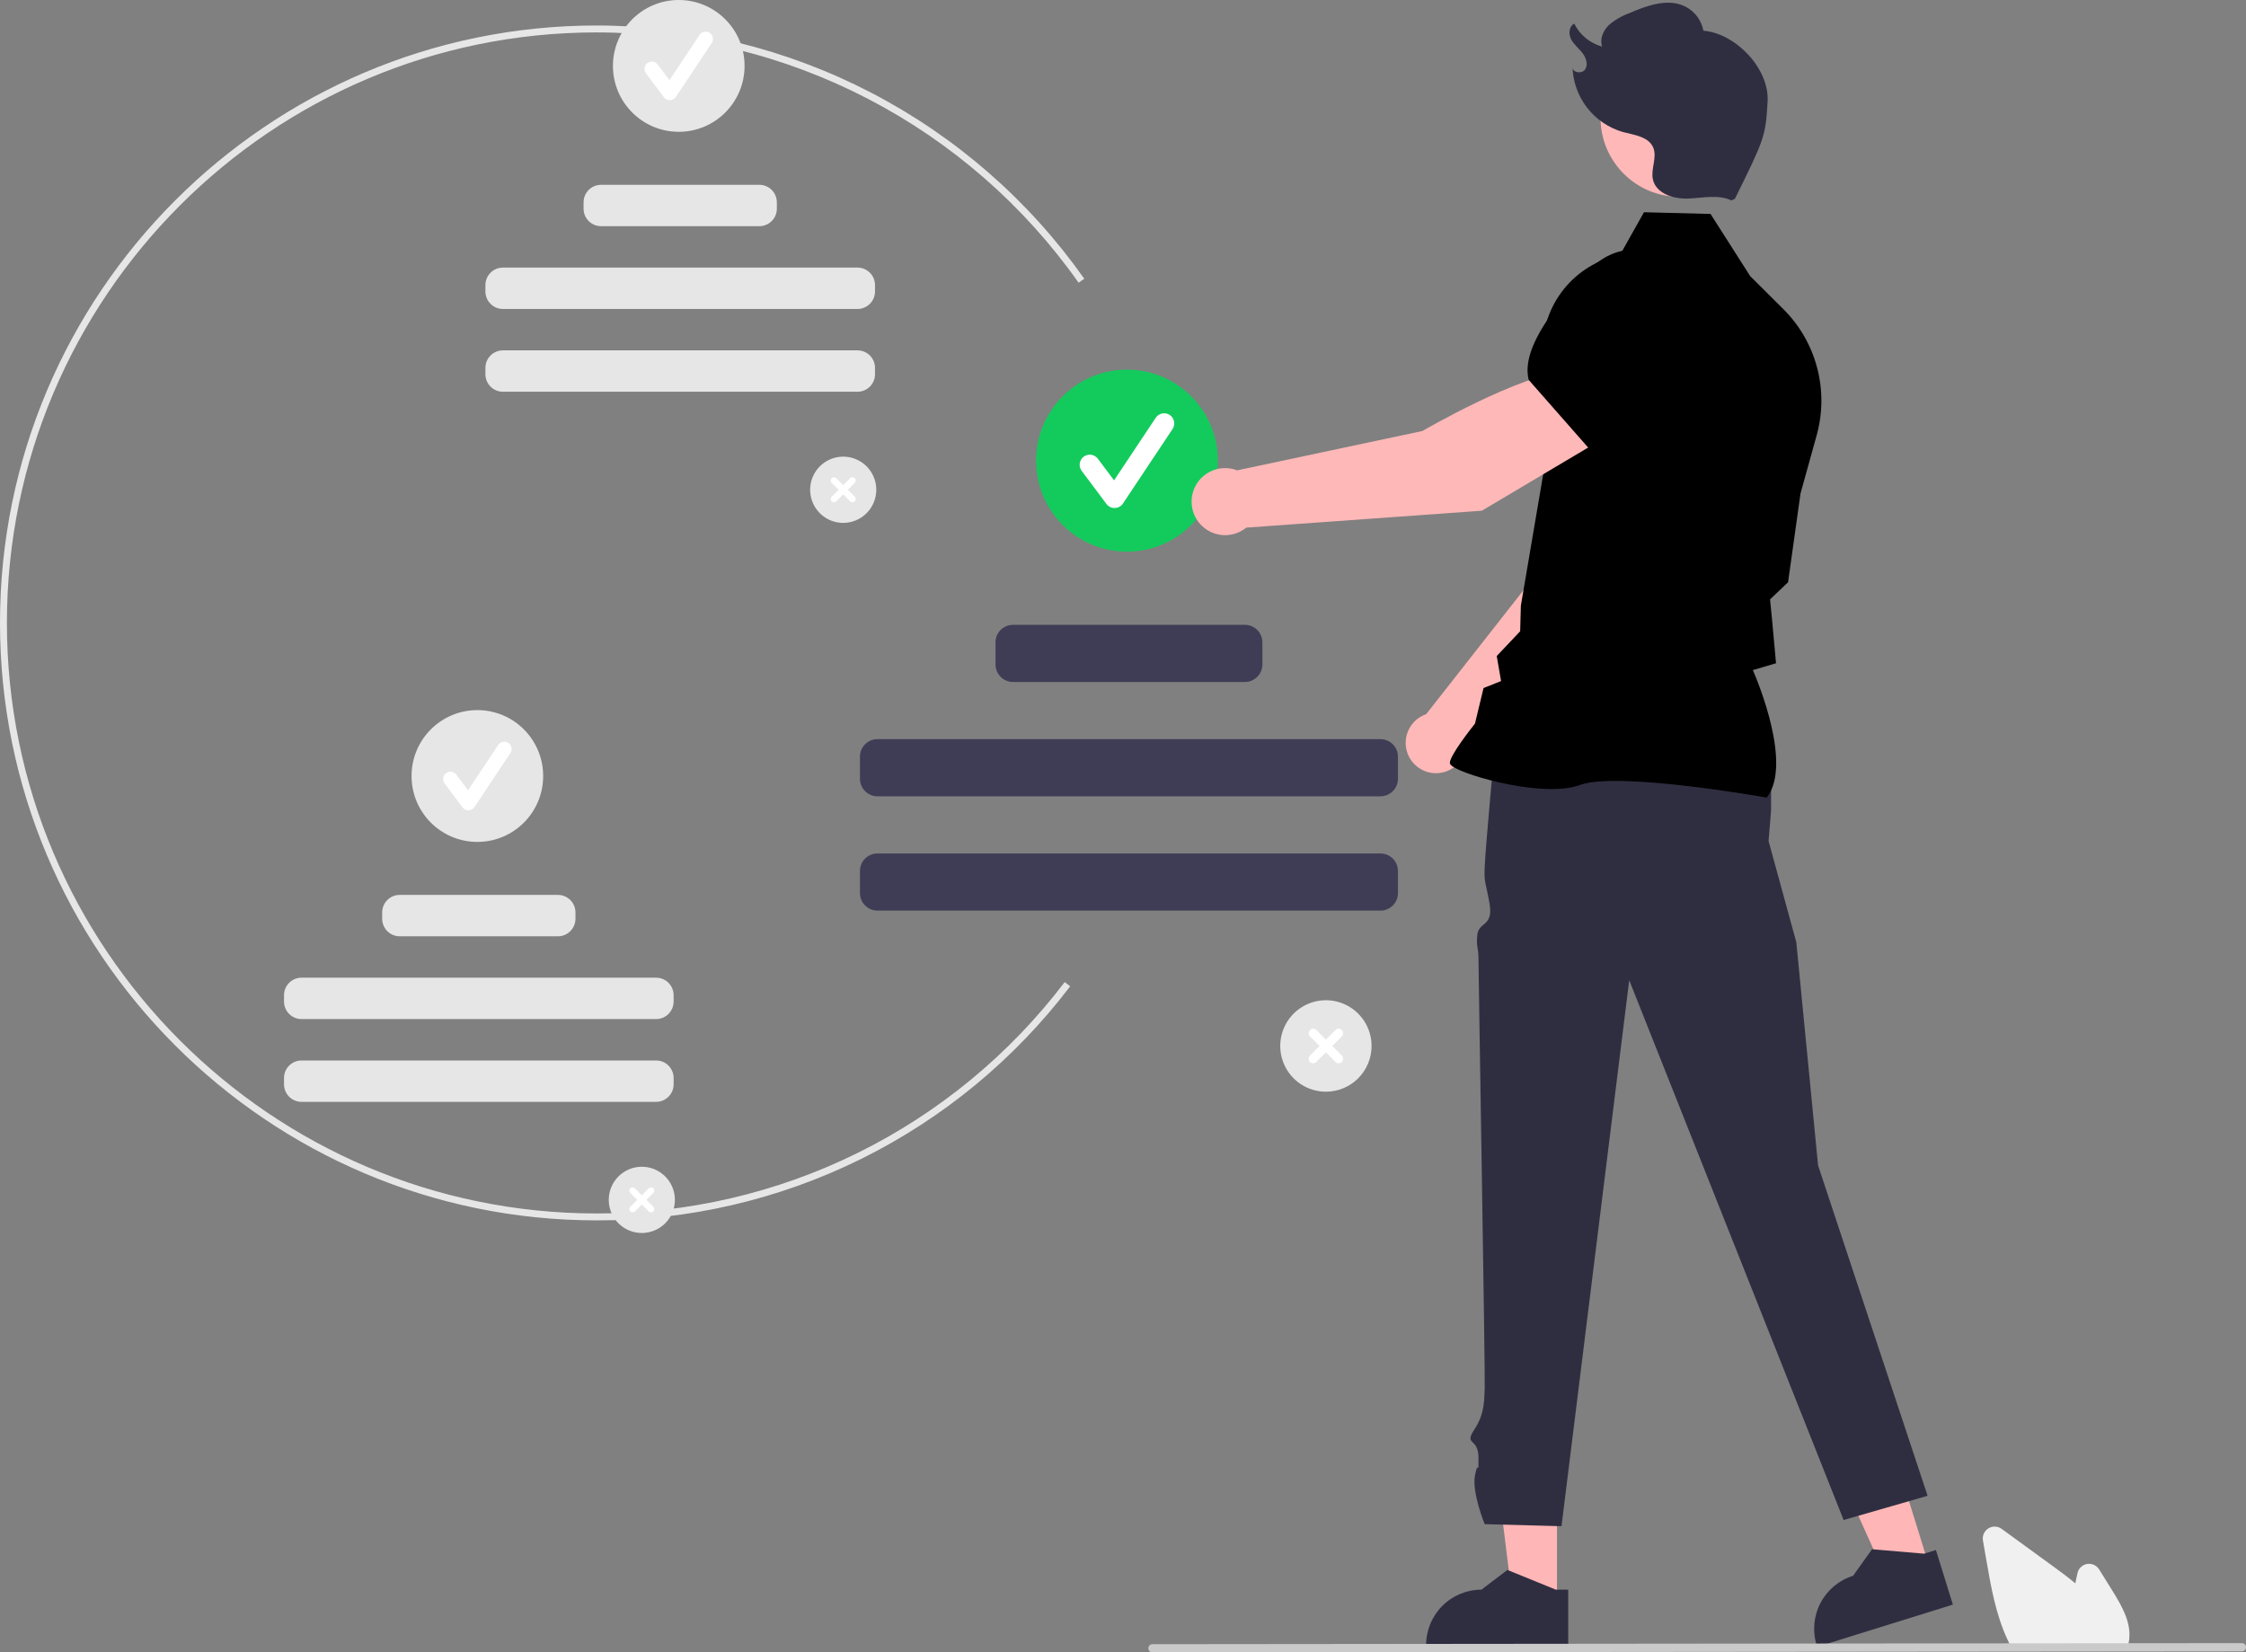 <svg width="598" height="440" viewBox="0 0 598 440" fill="none" xmlns="http://www.w3.org/2000/svg">
<rect x="0" y="0" width="598" height="440" fill="#808080" stroke="none"/>
<g clip-path="url(#clip0_4_949)">
<path d="M158.84 324.956C71.255 324.956 0 253.592 0 165.872C0 78.153 71.255 6.789 158.84 6.789C184.289 6.815 209.361 12.951 231.953 24.684C254.545 36.416 274 53.402 288.686 74.218L287.183 75.281C272.667 54.706 253.438 37.916 231.107 26.32C208.776 14.723 183.995 8.657 158.84 8.631C72.27 8.631 1.84 79.17 1.84 165.872C1.84 252.575 72.27 323.114 158.84 323.114C182.956 323.193 206.761 317.67 228.387 306.981C250.012 296.292 268.869 280.727 283.475 261.508L284.934 262.629C270.157 282.073 251.08 297.82 229.201 308.635C207.322 319.449 183.238 325.036 158.84 324.956Z" fill="#E6E6E6"/>
<path d="M224.507 139.232C222.766 139.232 221.064 138.715 219.616 137.746C218.168 136.777 217.039 135.4 216.373 133.788C215.706 132.177 215.532 130.404 215.872 128.694C216.212 126.983 217.05 125.412 218.281 124.179C219.513 122.945 221.082 122.105 222.79 121.765C224.498 121.425 226.268 121.6 227.877 122.267C229.486 122.934 230.861 124.065 231.828 125.515C232.796 126.965 233.312 128.67 233.312 130.414C233.312 132.753 232.384 134.996 230.733 136.649C229.082 138.303 226.842 139.232 224.507 139.232Z" fill="#E6E6E6"/>
<path d="M227.578 132.259L225.736 130.414L227.578 128.569C227.659 128.488 227.723 128.392 227.767 128.286C227.811 128.181 227.834 128.067 227.834 127.953C227.835 127.838 227.812 127.725 227.769 127.619C227.725 127.514 227.661 127.417 227.58 127.336C227.499 127.256 227.403 127.191 227.298 127.148C227.192 127.104 227.079 127.081 226.964 127.082C226.85 127.082 226.737 127.105 226.631 127.149C226.526 127.193 226.43 127.257 226.35 127.338L224.507 129.184L222.665 127.338C222.502 127.175 222.281 127.084 222.051 127.084C221.82 127.084 221.599 127.175 221.437 127.338C221.274 127.502 221.182 127.723 221.182 127.954C221.182 128.184 221.274 128.406 221.437 128.569L223.279 130.414L221.437 132.259C221.274 132.422 221.184 132.643 221.184 132.874C221.184 133.104 221.276 133.325 221.439 133.487C221.601 133.65 221.821 133.742 222.051 133.742C222.281 133.743 222.502 133.652 222.665 133.489L224.507 131.644L226.35 133.489C226.43 133.57 226.526 133.634 226.631 133.678C226.737 133.722 226.85 133.744 226.964 133.744C227.078 133.744 227.191 133.722 227.296 133.678C227.402 133.634 227.497 133.57 227.578 133.489C227.659 133.409 227.723 133.313 227.766 133.207C227.81 133.102 227.832 132.988 227.832 132.874C227.832 132.76 227.81 132.647 227.766 132.541C227.723 132.436 227.659 132.34 227.578 132.259Z" fill="white"/>
<path d="M180.719 35.097C190.396 35.097 198.241 27.241 198.241 17.549C198.241 7.857 190.396 0 180.719 0C171.042 0 163.197 7.857 163.197 17.549C163.197 27.241 171.042 35.097 180.719 35.097Z" fill="#E6E6E6"/>
<path d="M178.329 26.682C178.026 26.682 177.728 26.611 177.457 26.476C177.186 26.34 176.951 26.143 176.769 25.901L171.989 19.517C171.836 19.312 171.724 19.079 171.66 18.831C171.597 18.582 171.583 18.324 171.619 18.07C171.655 17.816 171.741 17.572 171.871 17.352C172.002 17.131 172.174 16.938 172.379 16.785C172.584 16.631 172.817 16.519 173.065 16.455C173.313 16.392 173.571 16.378 173.824 16.414C174.078 16.45 174.321 16.536 174.542 16.667C174.762 16.797 174.954 16.97 175.108 17.175L178.235 21.351L186.267 9.284C186.556 8.857 187.001 8.562 187.506 8.462C188.011 8.363 188.535 8.468 188.963 8.754C189.391 9.04 189.689 9.484 189.792 9.989C189.895 10.494 189.794 11.019 189.511 11.45L179.95 25.813C179.778 26.072 179.545 26.287 179.272 26.438C178.999 26.589 178.694 26.672 178.383 26.681L178.329 26.682Z" fill="white"/>
<path d="M202.173 49.208H160.038C157.463 49.208 155.375 51.299 155.375 53.878V55.559C155.375 58.139 157.463 60.23 160.038 60.23H202.173C204.749 60.23 206.837 58.139 206.837 55.559V53.878C206.837 51.299 204.749 49.208 202.173 49.208Z" fill="#E6E6E6"/>
<path d="M228.309 71.251H133.902C131.327 71.251 129.239 73.342 129.239 75.921V77.602C129.239 80.181 131.327 82.272 133.902 82.272H228.309C230.884 82.272 232.972 80.181 232.972 77.602V75.921C232.972 73.342 230.884 71.251 228.309 71.251Z" fill="#E6E6E6"/>
<path d="M228.309 93.294H133.902C131.327 93.294 129.239 95.385 129.239 97.964V99.645C129.239 102.224 131.327 104.315 133.902 104.315H228.309C230.884 104.315 232.972 102.224 232.972 99.645V97.964C232.972 95.385 230.884 93.294 228.309 93.294Z" fill="#E6E6E6"/>
<path d="M170.887 328.316C169.145 328.316 167.443 327.799 165.995 326.83C164.547 325.861 163.419 324.484 162.752 322.873C162.086 321.262 161.911 319.488 162.251 317.778C162.591 316.067 163.43 314.496 164.661 313.263C165.892 312.03 167.461 311.19 169.169 310.849C170.877 310.509 172.647 310.684 174.256 311.351C175.865 312.019 177.24 313.149 178.208 314.599C179.175 316.049 179.691 317.754 179.691 319.498C179.691 321.837 178.764 324.08 177.113 325.734C175.461 327.387 173.222 328.316 170.887 328.316Z" fill="#E6E6E6"/>
<path d="M173.957 321.343L172.115 319.498L173.957 317.653C174.12 317.49 174.212 317.269 174.212 317.038C174.212 316.807 174.12 316.586 173.957 316.423C173.794 316.26 173.574 316.168 173.343 316.168C173.113 316.168 172.892 316.26 172.729 316.423L170.887 318.268L169.044 316.423C168.881 316.26 168.66 316.168 168.43 316.168C168.2 316.168 167.979 316.26 167.816 316.423C167.653 316.586 167.562 316.807 167.562 317.038C167.562 317.269 167.653 317.49 167.816 317.653L169.658 319.498L167.816 321.343C167.653 321.507 167.562 321.728 167.562 321.959C167.562 322.189 167.653 322.41 167.816 322.574C167.979 322.737 168.2 322.828 168.43 322.828C168.66 322.828 168.881 322.737 169.044 322.574L170.887 320.728L172.729 322.574C172.892 322.737 173.113 322.828 173.343 322.828C173.574 322.828 173.794 322.737 173.957 322.574C174.12 322.41 174.212 322.189 174.212 321.959C174.212 321.728 174.12 321.507 173.957 321.343Z" fill="white"/>
<path d="M127.098 224.182C136.775 224.182 144.62 216.325 144.62 206.633C144.62 196.941 136.775 189.084 127.098 189.084C117.421 189.084 109.577 196.941 109.577 206.633C109.577 216.325 117.421 224.182 127.098 224.182Z" fill="#E6E6E6"/>
<path d="M124.708 215.766C124.405 215.766 124.107 215.696 123.836 215.56C123.566 215.424 123.33 215.228 123.149 214.985L118.369 208.602C118.215 208.397 118.103 208.163 118.04 207.915C117.976 207.667 117.962 207.408 117.999 207.154C118.035 206.901 118.121 206.657 118.251 206.436C118.381 206.215 118.554 206.023 118.759 205.869C118.963 205.715 119.196 205.603 119.444 205.54C119.692 205.476 119.95 205.462 120.204 205.498C120.457 205.534 120.701 205.62 120.921 205.751C121.141 205.882 121.334 206.054 121.487 206.259L124.615 210.435L132.647 198.369C132.788 198.153 132.97 197.968 133.183 197.824C133.396 197.68 133.635 197.579 133.887 197.528C134.139 197.476 134.399 197.475 134.651 197.525C134.903 197.575 135.143 197.674 135.357 197.816C135.571 197.959 135.754 198.143 135.897 198.357C136.04 198.571 136.139 198.812 136.188 199.064C136.238 199.317 136.237 199.577 136.186 199.829C136.135 200.081 136.034 200.321 135.89 200.534L126.33 214.897C126.157 215.157 125.924 215.371 125.652 215.522C125.379 215.673 125.074 215.757 124.762 215.766L124.708 215.766Z" fill="white"/>
<path d="M148.553 238.292H106.417C103.842 238.292 101.754 240.383 101.754 242.963V244.643C101.754 247.223 103.842 249.314 106.417 249.314H148.553C151.128 249.314 153.216 247.223 153.216 244.643V242.963C153.216 240.383 151.128 238.292 148.553 238.292Z" fill="#E6E6E6"/>
<path d="M174.689 260.335H80.282C77.706 260.335 75.619 262.426 75.619 265.005V266.686C75.619 269.265 77.706 271.356 80.282 271.356H174.689C177.264 271.356 179.352 269.265 179.352 266.686V265.005C179.352 262.426 177.264 260.335 174.689 260.335Z" fill="#E6E6E6"/>
<path d="M174.689 282.378H80.282C77.706 282.378 75.619 284.469 75.619 287.048V288.729C75.619 291.308 77.706 293.399 80.282 293.399H174.689C177.264 293.399 179.352 291.308 179.352 288.729V287.048C179.352 284.469 177.264 282.378 174.689 282.378Z" fill="#E6E6E6"/>
<path d="M353.025 290.693C350.62 290.693 348.269 289.978 346.27 288.64C344.27 287.302 342.712 285.401 341.792 283.176C340.871 280.95 340.631 278.502 341.1 276.14C341.569 273.778 342.727 271.608 344.427 269.905C346.128 268.202 348.294 267.042 350.653 266.572C353.011 266.103 355.456 266.344 357.677 267.265C359.899 268.187 361.798 269.748 363.134 271.75C364.47 273.753 365.183 276.107 365.183 278.516C365.183 281.745 363.902 284.842 361.622 287.126C359.342 289.41 356.249 290.693 353.025 290.693Z" fill="#E6E6E6"/>
<path d="M357.265 281.064L354.721 278.515L357.265 275.967C357.49 275.742 357.616 275.437 357.616 275.118C357.616 274.799 357.49 274.494 357.265 274.269C357.04 274.043 356.735 273.917 356.417 273.917C356.099 273.917 355.794 274.043 355.569 274.269L353.025 276.817L350.48 274.269C350.255 274.043 349.95 273.917 349.632 273.917C349.314 273.917 349.009 274.043 348.784 274.269C348.559 274.494 348.433 274.799 348.433 275.118C348.433 275.437 348.559 275.742 348.784 275.967L351.328 278.515L348.784 281.064C348.559 281.289 348.433 281.594 348.433 281.913C348.433 282.232 348.559 282.537 348.784 282.762C349.009 282.988 349.314 283.114 349.632 283.114C349.95 283.114 350.255 282.988 350.48 282.762L353.024 280.214L355.569 282.762C355.794 282.988 356.099 283.114 356.417 283.114C356.735 283.114 357.04 282.988 357.265 282.762C357.49 282.537 357.616 282.232 357.616 281.913C357.616 281.594 357.49 281.289 357.265 281.064L357.265 281.064Z" fill="white"/>
<path d="M300.051 146.892C313.414 146.892 324.247 136.043 324.247 122.659C324.247 109.276 313.414 98.426 300.051 98.426C286.688 98.426 275.855 109.276 275.855 122.659C275.855 136.043 286.688 146.892 300.051 146.892Z" fill="#13CB5C"/>
<path d="M296.75 135.271C296.332 135.271 295.92 135.174 295.547 134.987C295.173 134.8 294.848 134.528 294.597 134.193L287.996 125.378C287.784 125.095 287.63 124.773 287.542 124.43C287.454 124.087 287.435 123.73 287.485 123.379C287.535 123.029 287.653 122.692 287.834 122.387C288.014 122.083 288.252 121.817 288.535 121.604C288.817 121.392 289.139 121.237 289.482 121.15C289.824 121.062 290.18 121.042 290.53 121.092C290.88 121.142 291.217 121.261 291.521 121.441C291.825 121.622 292.09 121.86 292.303 122.143L296.621 127.91L307.713 111.247C307.909 110.952 308.161 110.699 308.455 110.502C308.748 110.305 309.078 110.168 309.425 110.098C309.771 110.029 310.128 110.029 310.475 110.097C310.822 110.166 311.152 110.302 311.446 110.499C311.74 110.695 311.993 110.948 312.189 111.242C312.386 111.536 312.523 111.866 312.592 112.213C312.662 112.561 312.662 112.918 312.593 113.265C312.524 113.613 312.388 113.943 312.192 114.238L298.99 134.071C298.751 134.43 298.43 134.726 298.053 134.935C297.677 135.143 297.255 135.258 296.825 135.271C296.8 135.271 296.775 135.271 296.75 135.271Z" fill="white"/>
<path d="M331.454 166.378H269.716C267.141 166.378 265.053 168.469 265.053 171.048V176.927C265.053 179.507 267.141 181.598 269.716 181.598H331.454C334.029 181.598 336.117 179.507 336.117 176.927V171.048C336.117 168.469 334.029 166.378 331.454 166.378Z" fill="#3F3D56"/>
<path d="M367.545 196.817H233.626C231.05 196.817 228.962 198.908 228.962 201.487V207.366C228.962 209.945 231.05 212.036 233.626 212.036H367.545C370.12 212.036 372.208 209.945 372.208 207.366V201.487C372.208 198.908 370.12 196.817 367.545 196.817Z" fill="#3F3D56"/>
<path d="M367.545 227.256H233.626C231.05 227.256 228.962 229.347 228.962 231.926V237.805C228.962 240.384 231.05 242.475 233.626 242.475H367.545C370.12 242.475 372.208 240.384 372.208 237.805V231.926C372.208 229.347 370.12 227.256 367.545 227.256Z" fill="#3F3D56"/>
<path d="M414.549 427.126L402.816 427.125L397.234 381.797L414.552 381.797L414.549 427.126Z" fill="#FFB6B6"/>
<path d="M414.237 423.287L401.708 418.184L401.35 418.036L394.432 423.287C390.527 423.288 386.781 424.842 384.02 427.608C381.258 430.374 379.706 434.125 379.706 438.036V438.516H417.539V423.287H414.237Z" fill="#2F2E41"/>
<path d="M513.726 417.282L502.521 420.769L483.758 379.141L500.297 373.995L513.726 417.282Z" fill="#FFB6B6"/>
<path d="M512.29 413.71L498.814 412.56L498.427 412.526L493.378 419.596C489.648 420.758 486.532 423.355 484.715 426.817C482.897 430.279 482.527 434.323 483.685 438.058L483.827 438.515L519.956 427.27L515.443 412.728L512.29 413.71Z" fill="#2F2E41"/>
<path d="M466.778 194.924L471.55 208.517V215.865L470.885 223.946L478.272 250.896L484.066 310.324L513.226 398.296L490.867 404.744L433.782 261.008L415.752 406.393L395.305 405.847C395.305 405.847 391.807 397.374 392.727 392.768C393.647 388.162 393.647 393.689 393.647 388.162C393.647 382.635 389.659 385.036 392.573 380.611C395.486 376.186 395.123 372.312 395.305 369.643C395.486 366.973 393.647 259.187 393.647 255.502C393.647 251.817 393.009 252.624 393.328 248.996C393.646 245.368 397.689 246.86 396.588 240.586C395.486 234.313 395.123 235.41 395.305 230.716C395.486 226.022 398.021 198.5 398.021 198.5L466.778 194.924Z" fill="#2F2E41"/>
<path d="M390.253 199.346L431.243 159.755L442.604 127.537L425.846 120.239C417.239 128.497 407.934 154.219 407.934 154.219L379.727 190.159C379.507 190.235 379.288 190.315 379.072 190.41C377.801 190.972 376.697 191.851 375.865 192.965C375.033 194.078 374.502 195.388 374.324 196.767C374.145 198.146 374.325 199.548 374.845 200.837C375.365 202.127 376.209 203.26 377.294 204.127C378.38 204.994 379.67 205.567 381.041 205.788C382.411 206.01 383.816 205.874 385.119 205.394C386.422 204.913 387.579 204.104 388.478 203.044C389.378 201.985 389.989 200.711 390.253 199.346Z" fill="#FFB8B8"/>
<path d="M421.131 123.836L442.387 130.595L442.467 130.581C450.379 129.254 456.944 116.313 461.058 105.69C462.411 102.186 462.386 98.298 460.987 94.812C459.588 91.326 456.92 88.502 453.521 86.912C451.007 85.755 448.219 85.326 445.474 85.673C442.728 86.02 440.134 87.129 437.985 88.875L427.07 97.808L421.131 123.836Z" fill="black"/>
<path d="M470.389 212.386L470.514 212.221C477.146 203.412 468.075 181.597 466.704 178.433L472.87 176.603L471.795 164.844L471.278 159.601L476.072 155.04L476.088 154.924L479.386 131.422L483.7 115.867C485.326 109.987 485.361 103.779 483.8 97.881C482.239 91.983 479.139 86.607 474.818 82.305L465.998 73.535L455.432 56.97L437.715 56.512L431.344 67.847C425.419 69.058 420.107 72.312 416.331 77.042C412.556 81.773 410.558 87.68 410.684 93.735L411.284 123.91L404.927 161.297L404.748 168.088L398.509 174.683L399.662 181.349L394.995 183.211L392.711 192.685C391.839 193.777 386.08 201.069 386.027 203.101C386.019 203.406 386.237 203.707 386.711 204.047C390.439 206.718 411.275 212.507 420.653 209.027C430.642 205.323 469.792 212.279 470.186 212.35L470.389 212.386Z" fill="black"/>
<path d="M426.959 116.729L417.91 98.659C404.774 99.557 378.702 114.769 378.702 114.769L329.375 125.243C327.913 124.681 326.33 124.514 324.784 124.759C323.237 125.004 321.783 125.653 320.567 126.64C319.35 127.627 318.415 128.918 317.855 130.382C317.295 131.846 317.13 133.432 317.377 134.981C317.624 136.529 318.273 137.985 319.26 139.202C320.247 140.419 321.537 141.354 323 141.913C324.462 142.472 326.046 142.635 327.592 142.387C329.138 142.138 330.59 141.485 331.804 140.495L394.552 135.991L426.959 116.729Z" fill="#FFB8B8"/>
<path d="M423.309 119.696L446.945 102.105L451.108 87.079C451.914 84.126 451.88 81.006 451.009 78.071C450.138 75.137 448.465 72.505 446.179 70.473C443.062 67.739 439.024 66.293 434.882 66.427C430.741 66.56 426.805 68.264 423.869 71.194C414.975 80.085 404.831 92.489 407.01 101.091L407.032 101.178L423.309 119.696Z" fill="black"/>
<path d="M447.157 52.405C458.764 52.405 468.174 42.98 468.174 31.355C468.174 19.73 458.764 10.306 447.157 10.306C435.549 10.306 426.139 19.73 426.139 31.355C426.139 42.98 435.549 52.405 447.157 52.405Z" fill="#FFB8B8"/>
<path d="M460.988 53.369C457.472 51.715 453.366 52.72 449.486 52.873C445.605 53.026 440.903 51.561 440.079 47.76C439.47 44.949 441.3 41.868 440.147 39.234C438.89 36.361 435.115 35.953 432.088 35.148C428.294 34.05 424.947 31.77 422.535 28.638C420.123 25.506 418.77 21.685 418.673 17.731C418.462 19.3 421.144 19.816 422.025 18.501C422.905 17.186 422.299 15.366 421.328 14.116C420.356 12.866 419.046 11.868 418.313 10.465C417.581 9.061 417.723 6.977 419.154 6.302C419.886 7.783 420.924 9.093 422.199 10.143C423.474 11.193 424.957 11.961 426.55 12.396C425.9 10.416 426.82 8.192 428.3 6.728C429.873 5.356 431.685 4.288 433.645 3.575C438.49 1.472 444.147 -0.621 448.838 1.806C450.049 2.444 451.101 3.348 451.914 4.451C452.727 5.553 453.281 6.826 453.535 8.173C462.213 8.908 471.125 18.323 470.631 27.032C470.099 36.407 469.711 37.166 461.918 52.942" fill="#2F2E41"/>
<path d="M566.271 439.056H535.745L535.614 438.817C535.224 438.108 534.847 437.357 534.495 436.585C531.35 429.843 530.021 422.132 528.848 415.329L527.965 410.201C527.858 409.58 527.939 408.941 528.197 408.366C528.454 407.791 528.878 407.306 529.412 406.974C529.946 406.641 530.568 406.476 531.197 406.499C531.826 406.522 532.433 406.732 532.942 407.103C537.581 410.484 542.222 413.862 546.865 417.236C548.623 418.517 550.63 420 552.553 421.602C552.739 420.7 552.933 419.795 553.127 418.902C553.26 418.286 553.575 417.724 554.029 417.288C554.484 416.851 555.058 416.561 555.679 416.454C556.299 416.346 556.938 416.427 557.512 416.685C558.087 416.943 558.571 417.366 558.904 417.902L562.476 423.649C565.08 427.846 567.38 431.982 566.911 436.442C566.913 436.496 566.909 436.551 566.899 436.604C566.805 437.337 566.632 438.057 566.381 438.752L566.271 439.056Z" fill="#F0F0F0"/>
<path d="M596.911 439.717L306.832 440C306.543 439.999 306.266 439.882 306.061 439.677C305.857 439.471 305.743 439.193 305.743 438.903C305.743 438.613 305.857 438.335 306.061 438.129C306.266 437.924 306.543 437.808 306.832 437.806L596.911 437.523C597.2 437.525 597.477 437.641 597.681 437.846C597.886 438.052 598 438.33 598 438.62C598 438.91 597.886 439.188 597.681 439.394C597.477 439.599 597.2 439.715 596.911 439.717Z" fill="#CACACA"/>
</g>
<defs>
<clipPath id="clip0_4_949">
<rect width="598" height="440" fill="white"/>
</clipPath>
</defs>
</svg>
